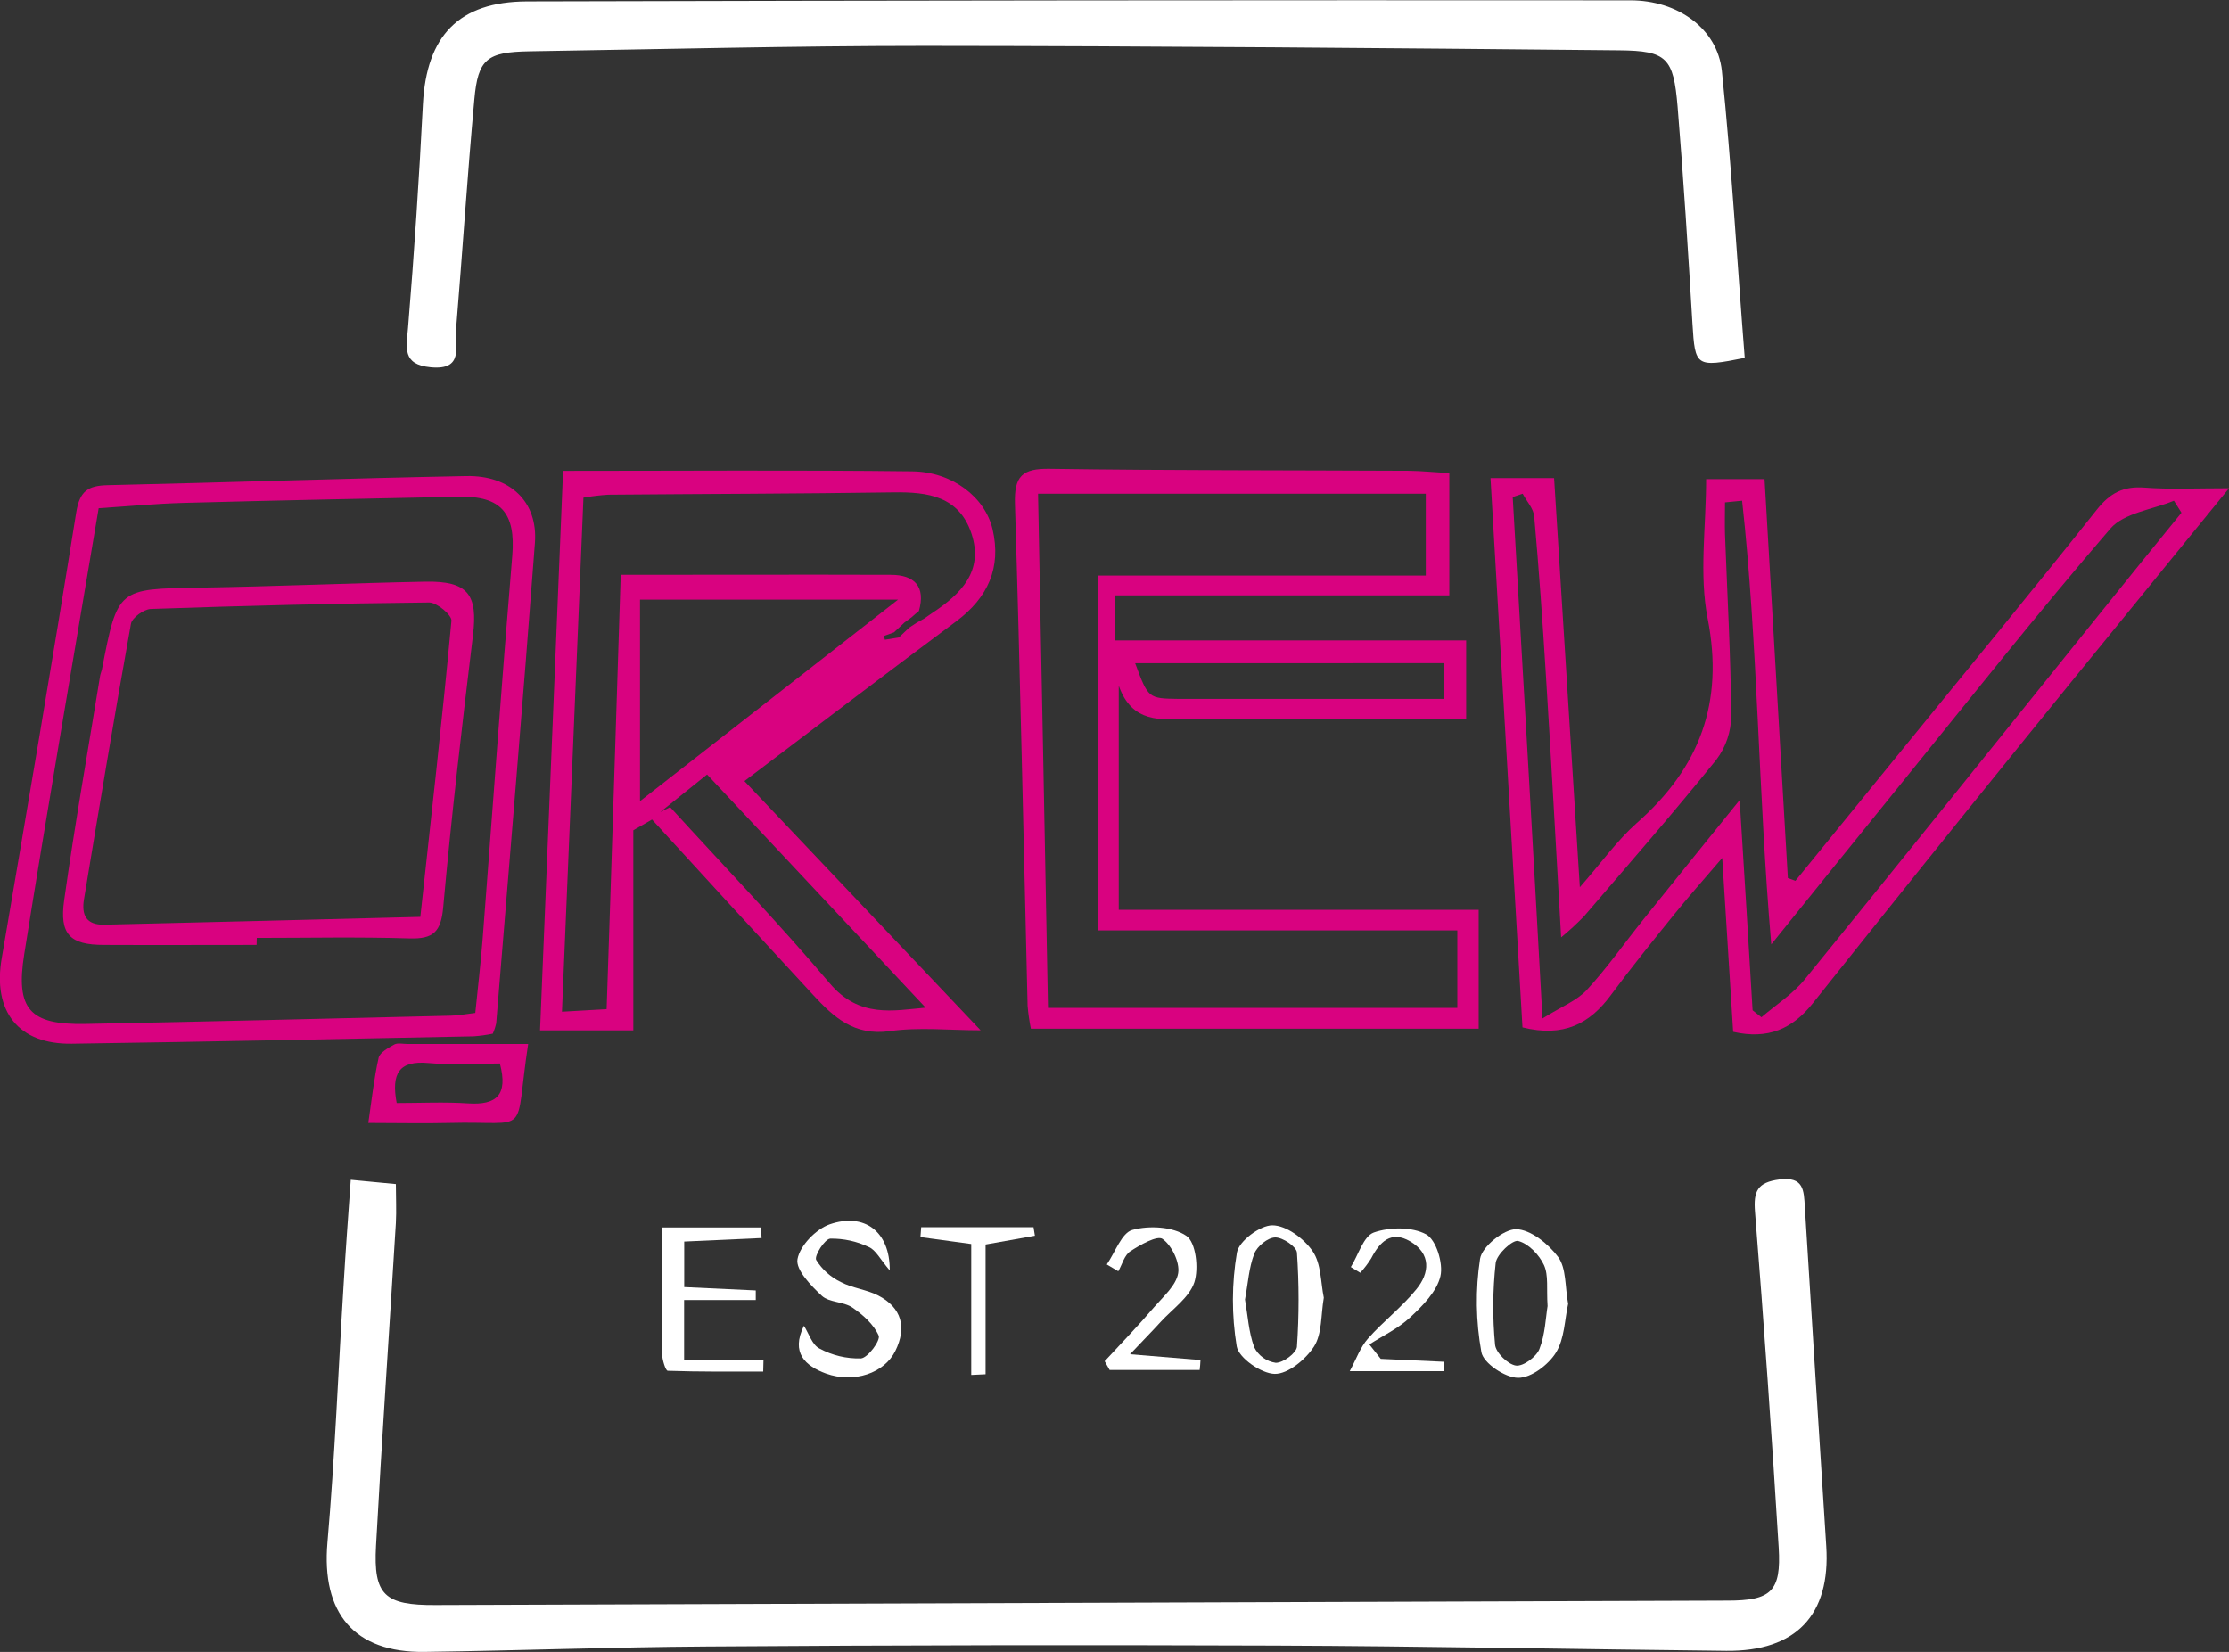 <svg width="85" height="63" viewBox="0 0 85 63" fill="none" xmlns="http://www.w3.org/2000/svg">
<rect x="0" y="0" width="85" height="63" fill="#333333" stroke="none"/>
<g clip-path="url(#clip0_1107_59)">
<path d="M13.376 44.994L15.096 45.158C15.096 45.677 15.122 46.161 15.096 46.643C14.846 50.746 14.562 54.847 14.339 58.953C14.235 60.835 14.668 61.223 16.61 61.211L65.877 61.042C67.535 61.042 67.93 60.697 67.828 59.02C67.567 54.754 67.266 50.488 66.925 46.221C66.861 45.427 67.014 45.092 67.856 44.981C68.791 44.864 68.787 45.401 68.825 46.031C69.092 50.345 69.365 54.658 69.642 58.97C69.809 61.588 68.494 62.984 65.828 62.958C60.088 62.898 54.347 62.779 48.611 62.757C41.391 62.729 34.171 62.741 26.951 62.792C23.356 62.815 19.777 62.95 16.191 62.998C13.499 63.035 12.252 61.511 12.487 58.821C12.771 55.561 12.897 52.29 13.102 49.022C13.177 47.731 13.272 46.44 13.376 44.994Z" fill="white"/>
<path d="M66.533 13.648C64.662 14.024 64.641 13.975 64.54 12.349C64.374 9.584 64.2 6.819 63.973 4.067C63.816 2.204 63.568 1.937 61.746 1.92C52.922 1.833 44.096 1.756 35.269 1.75C30.246 1.75 25.221 1.878 20.198 1.957C18.571 1.984 18.228 2.24 18.088 3.796C17.821 6.721 17.632 9.654 17.39 12.581C17.339 13.207 17.706 14.13 16.423 14.007C15.33 13.902 15.496 13.27 15.56 12.502C15.795 9.657 15.984 6.809 16.128 3.958C16.268 1.376 17.486 0.062 20.101 0.054C34.125 0.017 48.148 0.003 62.172 0.013C63.973 0.013 65.488 1.082 65.662 2.705C66.033 6.313 66.241 9.962 66.533 13.648Z" fill="white"/>
<path d="M85.002 18.62C82.164 22.114 79.549 25.3 76.959 28.504C74.34 31.741 71.733 34.989 69.14 38.248C68.353 39.244 67.42 39.652 66.092 39.351C65.961 37.247 65.831 35.171 65.675 32.72C64.919 33.599 64.364 34.226 63.836 34.881C63.017 35.895 62.198 36.91 61.422 37.958C60.62 39.044 59.623 39.571 58.058 39.182C57.657 32.278 57.25 25.308 56.838 18.232H59.263C59.583 23.324 59.905 28.423 60.245 33.836C61.07 32.895 61.663 32.057 62.414 31.389C64.813 29.281 65.751 26.802 65.119 23.587C64.788 21.903 65.061 20.1 65.061 18.272H67.289C67.59 23.399 67.883 28.436 68.178 33.486L68.466 33.591L72.413 28.743C74.937 25.643 77.478 22.558 79.966 19.43C80.469 18.799 80.976 18.534 81.78 18.596C82.736 18.669 83.699 18.62 85.002 18.62ZM66.432 19.096L65.781 19.16C65.781 19.567 65.768 19.974 65.781 20.378C65.867 22.686 65.999 24.991 66.018 27.299C66.014 27.904 65.815 28.491 65.45 28.974C63.814 31.003 62.098 32.968 60.401 34.949C60.126 35.231 59.836 35.498 59.532 35.748C59.33 32.246 59.154 28.972 58.949 25.716C58.826 23.706 58.683 21.698 58.505 19.693C58.478 19.394 58.217 19.115 58.064 18.829L57.685 18.957C58.064 25.458 58.442 31.961 58.821 38.841C59.551 38.385 60.132 38.163 60.51 37.753C61.278 36.923 61.931 35.986 62.641 35.099C63.795 33.659 64.957 32.227 66.34 30.512C66.529 33.452 66.678 35.991 66.833 38.529L67.17 38.794C67.726 38.318 68.368 37.909 68.822 37.35C72.591 32.718 76.324 28.058 80.07 23.407C81.104 22.12 82.143 20.836 83.188 19.554C83.091 19.401 82.999 19.249 82.9 19.096C82.079 19.437 80.997 19.558 80.478 20.158C77.733 23.343 75.126 26.644 72.477 29.91C70.897 31.856 69.327 33.808 67.545 36.016C67.041 30.154 67.041 24.591 66.432 19.087V19.096Z" fill="#D90280"/>
<path d="M21.472 17.956C26.012 17.956 30.402 17.922 34.786 17.975C36.312 17.992 37.563 18.957 37.851 20.186C38.191 21.647 37.675 22.795 36.462 23.697C33.726 25.73 31.019 27.798 28.387 29.788L37.395 39.293C36.199 39.293 35.043 39.165 33.929 39.325C32.576 39.513 31.794 38.796 31.017 37.953C28.962 35.73 26.911 33.498 24.864 31.254L24.151 31.664V39.295H20.594C20.881 32.282 21.171 25.291 21.472 17.956ZM34.954 23.75L35.259 23.58C35.361 23.509 35.463 23.433 35.569 23.364C36.651 22.646 37.518 21.777 37.047 20.352C36.575 18.927 35.389 18.758 34.074 18.777C30.449 18.831 26.822 18.835 23.195 18.867C22.878 18.887 22.562 18.925 22.249 18.98C21.973 25.558 21.704 32.028 21.43 38.583L23.133 38.486C23.322 32.961 23.487 27.569 23.67 21.922C27.237 21.922 30.602 21.911 33.968 21.922C34.863 21.922 35.31 22.36 35.041 23.302C34.95 23.379 34.852 23.456 34.769 23.535L34.492 23.74L34.089 24.117L33.711 24.252L33.743 24.397L34.275 24.312L34.672 23.936L34.954 23.75ZM24.406 30.554L34.245 22.869H24.406V30.554ZM25.178 30.97L25.556 30.782C27.592 33.016 29.692 35.197 31.643 37.503C32.778 38.841 34.071 38.536 35.298 38.429C32.533 35.476 29.755 32.513 26.964 29.537L25.178 30.97Z" fill="#D90280"/>
<path d="M55.268 18.043V22.705H42.533V24.424H55.91V27.435H52.909C50.375 27.435 47.844 27.419 45.311 27.435C44.257 27.435 43.173 27.592 42.662 26.15V34.699H56.388V39.231H39.311C39.253 38.944 39.211 38.653 39.186 38.36C39.029 31.981 38.902 25.6 38.704 19.223C38.67 18.16 38.976 17.862 40.028 17.878C44.586 17.945 49.146 17.93 53.703 17.953C54.205 17.958 54.702 18.011 55.268 18.043ZM41.859 21.951H54.371V18.83H39.585C39.714 25.418 39.843 31.894 39.964 38.439H55.573V35.482H41.859V21.951ZM43.288 25.294C43.786 26.636 43.786 26.639 44.953 26.654C45.46 26.654 45.965 26.654 46.467 26.654H55.073V25.292L43.288 25.294Z" fill="#D90280"/>
<path d="M18.791 39.422C18.551 39.471 18.308 39.504 18.063 39.522C12.954 39.624 7.846 39.731 2.738 39.804C0.7 39.834 -0.29 38.57 0.068 36.529C1.031 30.883 2 25.217 2.906 19.55C3.038 18.72 3.36 18.52 4.111 18.503C8.669 18.4 13.227 18.242 17.785 18.155C19.459 18.123 20.517 19.136 20.399 20.705C19.94 26.815 19.421 32.919 18.922 39.025C18.892 39.161 18.848 39.294 18.791 39.422ZM18.125 38.63C18.218 37.689 18.328 36.783 18.4 35.871C18.778 30.977 19.126 26.083 19.535 21.189C19.667 19.585 19.124 18.91 17.509 18.944C14.005 19.015 10.508 19.085 7 19.179C5.918 19.209 4.838 19.313 3.763 19.382C2.792 25.151 1.822 30.762 0.925 36.384C0.586 38.496 1.141 39.089 3.254 39.05C7.895 38.961 12.538 38.846 17.179 38.735C17.454 38.733 17.739 38.675 18.125 38.63Z" fill="#D90280"/>
<path d="M30.657 50.56C30.846 50.861 30.976 51.296 31.251 51.429C31.735 51.691 32.281 51.821 32.832 51.806C33.099 51.781 33.589 51.113 33.506 50.932C33.317 50.507 32.904 50.138 32.501 49.863C32.168 49.637 31.625 49.675 31.345 49.423C30.927 49.035 30.337 48.427 30.411 48.02C30.503 47.507 31.113 46.876 31.639 46.692C32.944 46.24 33.939 46.946 33.93 48.452C33.563 48.022 33.4 47.674 33.133 47.559C32.674 47.339 32.17 47.229 31.661 47.237C31.449 47.252 31.044 47.894 31.124 48.049C31.35 48.416 31.679 48.71 32.07 48.896C32.507 49.127 33.042 49.178 33.485 49.404C34.391 49.871 34.583 50.624 34.144 51.518C33.727 52.367 32.569 52.767 31.495 52.382C30.715 52.094 30.146 51.599 30.657 50.56Z" fill="white"/>
<path d="M20.141 39.814C19.588 43.438 20.313 42.739 17.123 42.826C16.162 42.85 15.199 42.826 14.045 42.826C14.177 41.932 14.261 41.132 14.438 40.341C14.486 40.134 14.806 39.965 15.034 39.835C15.163 39.764 15.364 39.814 15.532 39.814H20.141ZM19.062 40.558C18.116 40.558 17.224 40.622 16.348 40.541C15.212 40.435 14.915 40.942 15.127 42.067C16.022 42.067 16.945 42.02 17.861 42.081C18.926 42.148 19.384 41.772 19.062 40.558Z" fill="#D90280"/>
<path d="M25.237 46.812H29.021L29.042 47.215L26.092 47.349V49.086L28.82 49.214V49.579H26.088V51.855H29.115L29.104 52.307C27.889 52.307 26.677 52.32 25.464 52.277C25.381 52.277 25.25 51.849 25.246 51.62C25.227 50.071 25.237 48.522 25.237 46.812Z" fill="white"/>
<path d="M52.653 51.823L55.06 51.934V52.292H51.471C51.722 51.827 51.874 51.377 52.165 51.05C52.746 50.393 53.459 49.851 54.012 49.168C54.521 48.547 54.579 47.814 53.775 47.342C53.047 46.915 52.614 47.362 52.288 47.991C52.166 48.186 52.027 48.369 51.872 48.539L51.512 48.321C51.798 47.863 51.993 47.146 52.39 47.003C52.994 46.792 53.849 46.783 54.386 47.075C54.765 47.282 55.043 48.179 54.929 48.669C54.793 49.252 54.252 49.798 53.777 50.239C53.302 50.679 52.744 50.933 52.218 51.272L52.653 51.823Z" fill="white"/>
<path d="M59.799 49.725C59.666 50.318 59.664 51.054 59.333 51.586C59.045 52.051 58.387 52.552 57.888 52.546C57.388 52.541 56.563 51.982 56.491 51.566C56.277 50.39 56.26 49.187 56.44 48.006C56.514 47.541 57.343 46.877 57.816 46.877C58.372 46.89 59.051 47.442 59.42 47.94C59.732 48.37 59.676 49.06 59.799 49.725ZM59.015 49.809C58.97 49.147 59.057 48.635 58.877 48.245C58.697 47.856 58.285 47.425 57.895 47.327C57.679 47.272 57.076 47.835 57.036 48.164C56.921 49.2 56.913 50.244 57.012 51.281C57.04 51.586 57.5 52.034 57.808 52.079C58.086 52.117 58.588 51.746 58.705 51.445C58.926 50.879 58.943 50.242 59.015 49.809Z" fill="white"/>
<path d="M50.482 49.49C50.367 50.16 50.42 50.873 50.104 51.359C49.788 51.844 49.12 52.402 48.613 52.396C48.106 52.39 47.237 51.792 47.16 51.344C46.965 50.159 46.968 48.951 47.169 47.768C47.243 47.333 48.053 46.727 48.52 46.73C49.052 46.73 49.727 47.237 50.056 47.717C50.386 48.197 50.361 48.906 50.482 49.49ZM47.477 49.561C47.582 50.162 47.616 50.804 47.828 51.38C47.906 51.538 48.022 51.674 48.166 51.778C48.309 51.881 48.475 51.949 48.651 51.974C48.936 51.974 49.44 51.598 49.457 51.361C49.54 50.165 49.54 48.965 49.457 47.77C49.441 47.544 48.916 47.188 48.63 47.192C48.344 47.195 47.939 47.53 47.83 47.813C47.625 48.345 47.591 48.946 47.477 49.559V49.561Z" fill="white"/>
<path d="M45.748 52.246H42.314L42.125 51.913C42.759 51.228 43.41 50.554 44.017 49.843C44.369 49.44 44.853 49.02 44.929 48.552C44.995 48.139 44.685 47.501 44.333 47.249C44.132 47.104 43.48 47.473 43.103 47.72C42.878 47.867 42.793 48.222 42.645 48.482L42.206 48.222C42.526 47.759 42.774 47.014 43.183 46.905C43.824 46.73 44.73 46.779 45.243 47.134C45.604 47.383 45.716 48.369 45.546 48.9C45.356 49.478 44.717 49.916 44.267 50.406C43.936 50.769 43.591 51.119 43.092 51.646L45.779 51.868C45.775 51.998 45.761 52.124 45.748 52.246Z" fill="white"/>
<path d="M37.037 52.436V47.443L35.1 47.179L35.128 46.803H39.413L39.465 47.127L37.584 47.462V52.41L37.037 52.436Z" fill="white"/>
<path d="M9.785 36.036C7.844 36.036 5.902 36.045 3.961 36.036C2.675 36.036 2.258 35.639 2.448 34.325C2.849 31.466 3.356 28.62 3.819 25.77C3.833 25.688 3.87 25.61 3.888 25.528C4.487 22.435 4.487 22.46 7.609 22.411C10.479 22.366 13.348 22.239 16.218 22.183C17.847 22.153 18.227 22.669 18.036 24.231C17.618 27.683 17.213 31.139 16.901 34.602C16.817 35.543 16.522 35.816 15.612 35.788C13.675 35.727 11.732 35.769 9.792 35.769L9.785 36.036ZM16.029 34.967C16.443 31.154 16.867 27.421 17.215 23.674C17.236 23.459 16.659 22.975 16.365 22.977C12.825 23.011 9.287 23.101 5.751 23.224C5.482 23.233 5.036 23.561 4.994 23.788C4.364 27.286 3.785 30.79 3.203 34.295C3.106 34.88 3.273 35.283 3.986 35.264C7.969 35.17 11.959 35.071 16.015 34.967H16.029Z" fill="#D90280"/>
</g>
<defs>
<clipPath id="clip0_1107_59">
<rect width="85" height="63" fill="white"/>
</clipPath>
</defs>
</svg>
